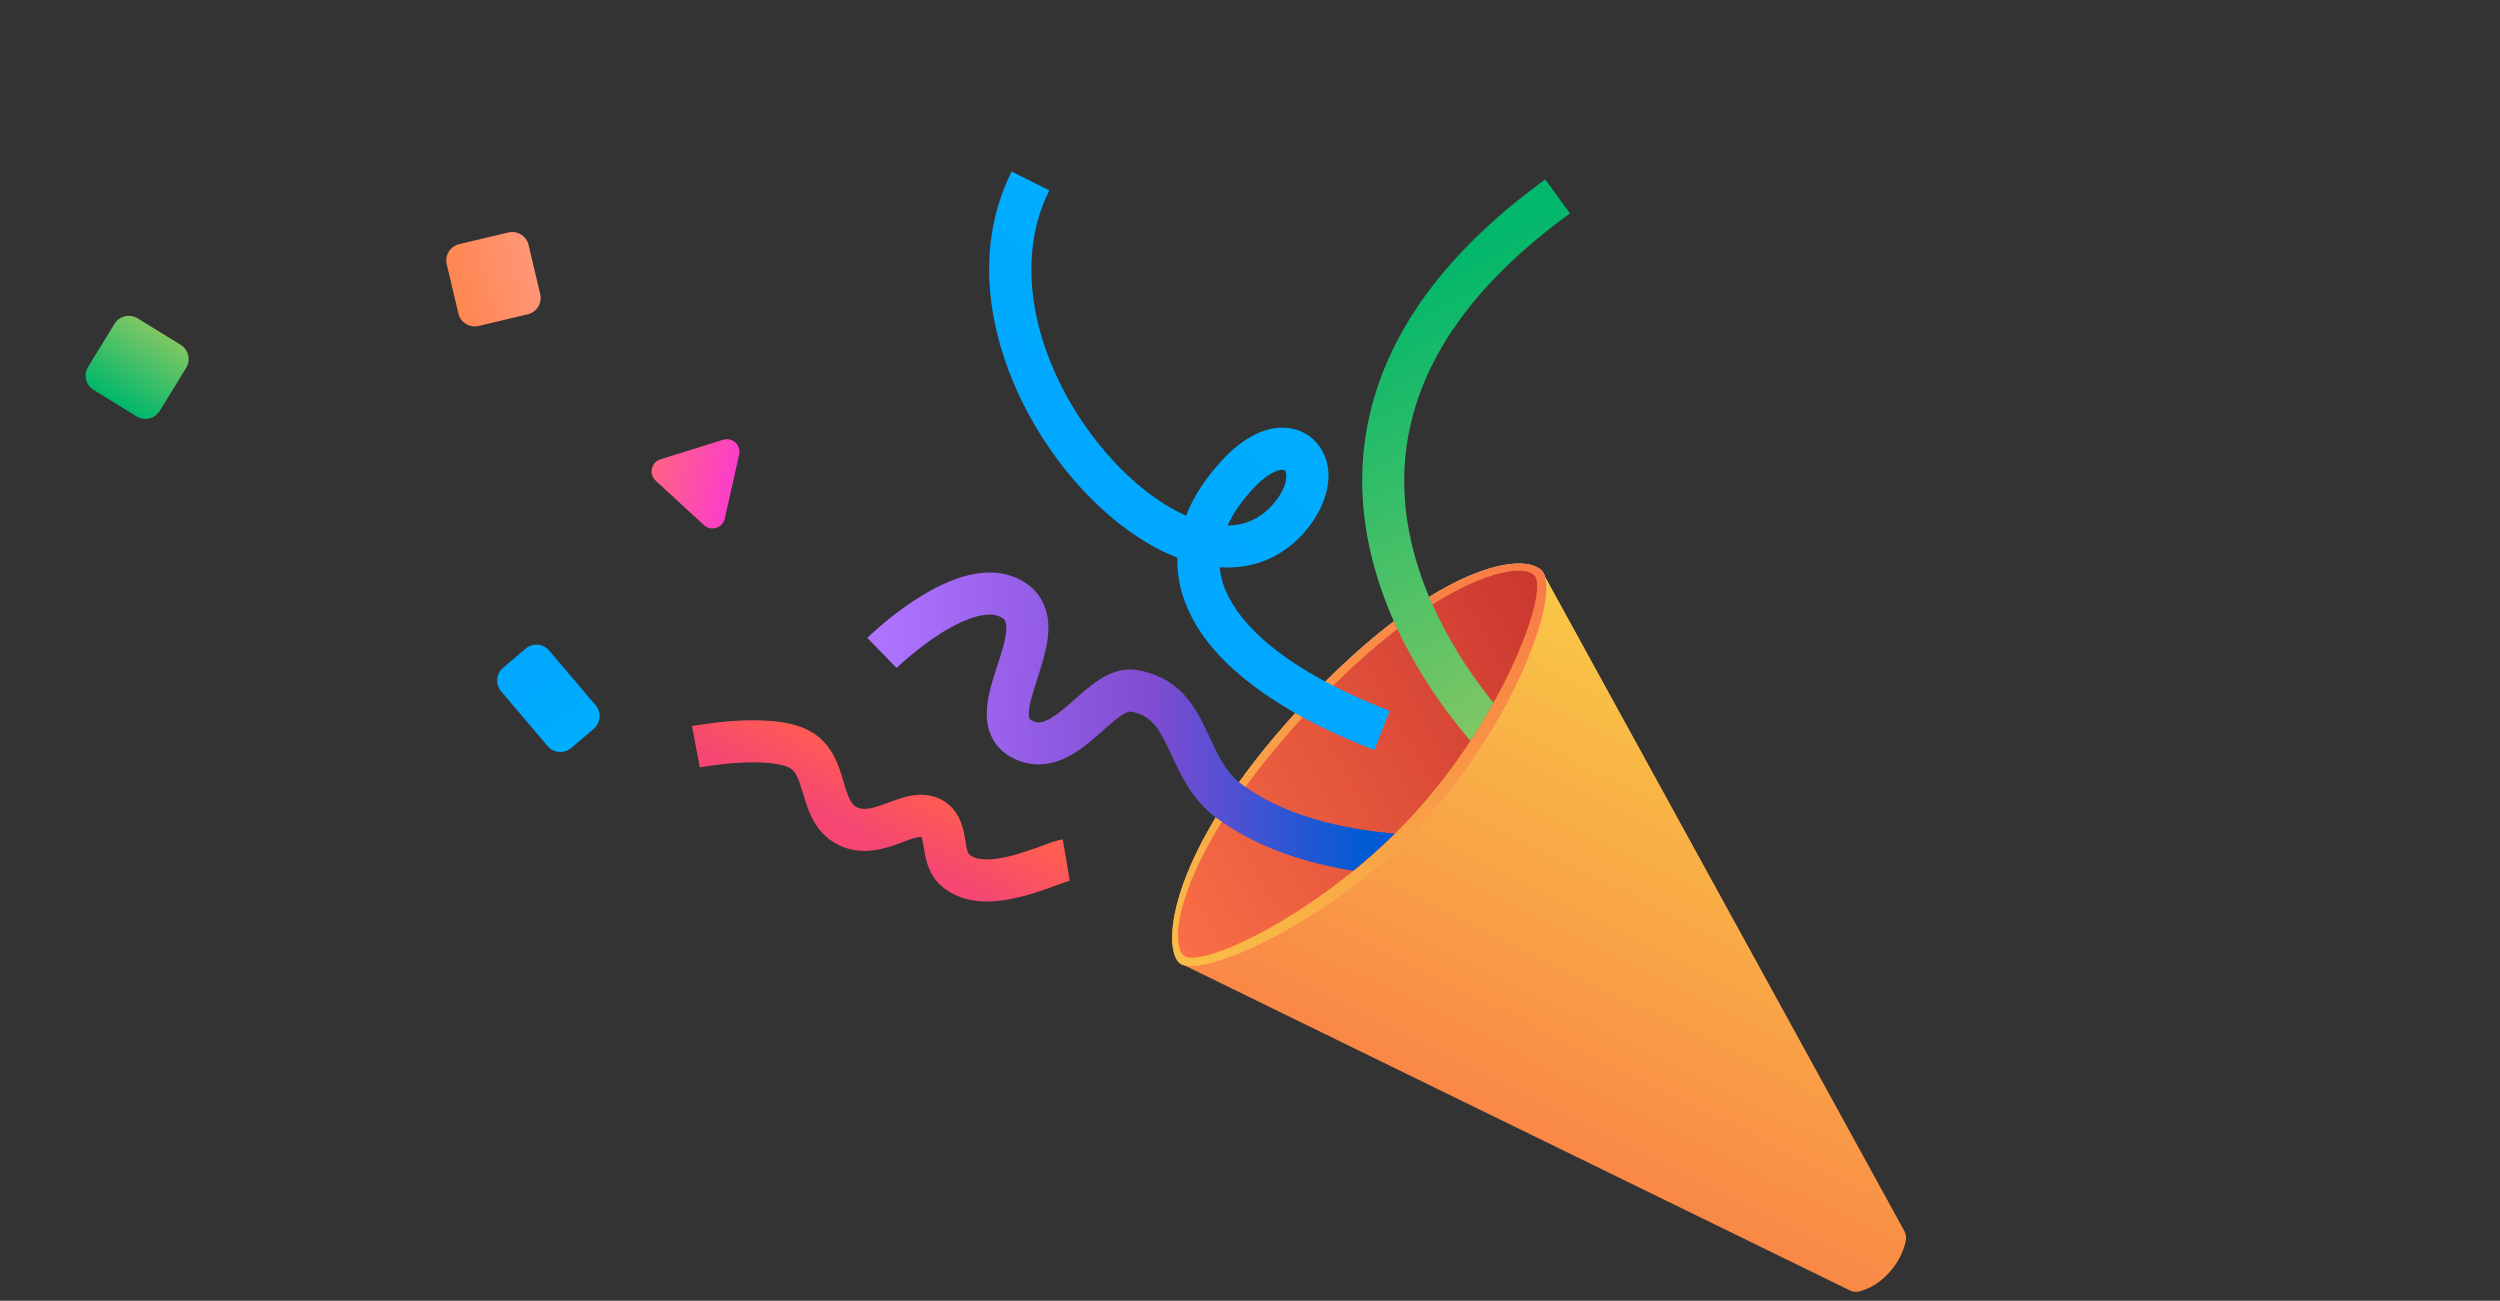 <svg width="394" height="205" viewBox="0 0 394 205" fill="none" xmlns="http://www.w3.org/2000/svg">
<rect x="0" y="0" width="394" height="205" fill="#333333" stroke="none"/>
<g clip-path="url(#clip0_1114_26935)">
<path d="M242.906 89.844L300.114 194.007C300.337 194.431 300.458 194.902 300.376 195.372C300.181 196.452 299.557 198.57 297.669 200.627C295.769 202.682 293.813 203.351 292.827 203.564C292.396 203.654 291.963 203.565 291.567 203.371L185.895 151.76L242.919 89.834L242.906 89.844Z" fill="url(#paint0_linear_1114_26935)"/>
<path d="M242.906 89.844L300.114 194.007C300.337 194.431 300.458 194.902 300.376 195.372C300.181 196.452 299.557 198.57 297.669 200.627C295.769 202.682 293.813 203.351 292.827 203.564C292.396 203.654 291.963 203.565 291.567 203.371L185.895 151.76L242.919 89.834L242.906 89.844Z" fill="url(#paint1_linear_1114_26935)"/>
<path d="M224.142 129.786C238.783 113.884 246.318 92.993 242.906 89.844C239.493 86.695 224.894 89.833 204.645 111.829C184.397 133.824 182.965 149.079 185.882 151.771C188.811 154.463 209.501 145.688 224.142 129.786Z" fill="url(#paint2_linear_1114_26935)"/>
<path d="M236.672 112.337C235.589 114.29 234.393 116.277 233.076 118.273C230.513 122.19 227.514 126.125 224.142 129.785C223.587 130.388 223.02 130.99 222.433 131.565C220.314 133.737 218.095 135.753 215.822 137.618C202.663 148.46 188.283 153.977 185.882 151.77C183.782 149.841 183.923 141.482 191.597 128.816C192.668 127.054 193.883 125.201 195.275 123.274C197.807 119.713 200.911 115.888 204.645 111.828C210.1 105.895 215.156 101.341 219.674 97.919C221.623 96.434 223.486 95.165 225.229 94.075C234.487 88.351 240.806 87.914 242.906 89.844C245.134 91.897 242.703 101.495 236.672 112.337Z" fill="url(#paint3_linear_1114_26935)"/>
<path d="M235.367 110.77C234.284 112.724 233.073 114.733 231.74 116.763C229.148 120.713 226.106 124.714 222.678 128.439C221.749 129.44 220.81 130.427 219.84 131.374C217.707 133.473 215.505 135.442 213.277 137.241C201.11 147.151 188.56 152.428 186.536 150.568C184.727 148.902 185.202 141.329 192.566 129.513C193.647 127.776 194.882 125.95 196.286 124.024C198.821 120.536 201.896 116.754 205.613 112.729C210.941 106.948 215.852 102.496 220.232 99.129C222.182 97.632 224.034 96.35 225.753 95.268C234.442 89.774 240.205 89.171 241.755 90.601C243.381 92.099 240.974 100.728 235.367 110.77Z" fill="url(#paint4_linear_1114_26935)"/>
<path fill-rule="evenodd" clip-rule="evenodd" d="M223.295 63.352C220.204 72.76 221.029 81.743 223.585 89.646C224.079 91.172 224.628 92.644 225.229 94.075C225.395 94.48 225.574 94.874 225.753 95.268C228.221 100.796 231.337 105.552 234.124 109.188C234.547 109.744 234.961 110.276 235.367 110.771C234.284 112.724 233.073 114.733 231.74 116.763C230.849 115.728 229.869 114.538 228.858 113.212C226.05 109.55 222.866 104.762 220.232 99.129C220.041 98.733 219.852 98.326 219.674 97.92C218.793 95.938 217.986 93.845 217.283 91.681C214.397 82.766 213.384 72.307 217 61.284C220.606 50.261 228.739 39.009 243.529 28.274L247.422 33.631C233.489 43.752 226.377 53.931 223.295 63.352Z" fill="url(#paint5_linear_1114_26935)"/>
<path fill-rule="evenodd" clip-rule="evenodd" d="M193.461 82.822C196.176 82.8 198.499 81.781 200.399 79.726C201.897 78.1 202.511 76.64 202.673 75.629C202.838 74.593 202.54 74.196 202.486 74.141C202.466 74.115 202.433 74.087 202.352 74.064C202.259 74.041 202.036 74.001 201.628 74.094C200.788 74.29 199.33 75.008 197.471 77.021C195.611 79.045 194.303 80.971 193.462 82.81L193.461 82.822ZM192.233 89.401C196.972 89.704 201.584 88.226 205.277 84.209C209.453 79.677 210.932 73.489 207.345 69.622C205.504 67.641 202.833 67.02 200.166 67.624C197.584 68.214 195.021 69.911 192.607 72.527C190.013 75.336 188.101 78.254 186.922 81.263C182.498 79.308 177.791 75.566 173.659 70.587C164.165 59.132 158.963 42.799 165.369 30L159.439 27.029C151.34 43.206 158.251 62.392 168.547 74.823C173.472 80.764 179.465 85.543 185.546 87.884C185.454 91.605 186.521 95.182 188.518 98.515C193.248 106.401 203.269 113.049 216.595 118.213L218.997 112.032C206.095 107.029 197.778 101.061 194.2 95.095C193.047 93.175 192.395 91.282 192.222 89.4L192.233 89.401Z" fill="url(#paint6_linear_1114_26935)"/>
<path fill-rule="evenodd" clip-rule="evenodd" d="M164.131 133.317C165.237 132.914 166.557 132.431 167.489 132.271L168.595 138.805C168.595 138.805 168.584 138.803 168.545 138.823C168.508 138.83 168.446 138.846 168.371 138.873C168.222 138.914 168.022 138.974 167.783 139.064C167.383 139.194 166.93 139.365 166.389 139.562C166.252 139.605 166.113 139.66 165.974 139.715C164.567 140.223 162.771 140.864 160.864 141.334C158.981 141.808 156.811 142.174 154.666 142.05C152.499 141.913 150.156 141.261 148.228 139.497C147.01 138.385 146.42 137.051 146.09 135.942C145.836 135.094 145.678 134.151 145.58 133.49C145.561 133.356 145.54 133.233 145.518 133.123C145.393 132.387 145.291 132.05 145.217 131.873C145.134 131.863 144.917 131.872 144.51 131.965C143.904 132.106 143.275 132.339 142.381 132.672C142.206 132.734 142.029 132.808 141.828 132.879C139.791 133.621 136.371 134.876 132.803 133.459C128.585 131.77 127.397 127.818 126.702 125.499C126.685 125.437 126.668 125.387 126.65 125.336C125.795 122.47 125.385 121.519 124.418 121.002C123.763 120.669 122.648 120.374 121.057 120.236C119.525 120.105 117.831 120.122 116.197 120.23C114.575 120.34 113.078 120.514 111.991 120.667C111.453 120.744 111.013 120.809 110.717 120.868C110.57 120.898 110.46 120.908 110.387 120.923C110.351 120.918 110.325 120.939 110.301 120.936L110.289 120.935C110.289 120.935 110.084 119.849 109.675 117.678C109.265 115.507 109.06 114.421 109.06 114.421L109.072 114.423L109.109 114.415C109.133 114.418 109.171 114.399 109.22 114.393C109.317 114.381 109.453 114.35 109.624 114.324C109.967 114.27 110.457 114.187 111.067 114.107C112.265 113.932 113.934 113.732 115.773 113.613C117.6 113.493 119.668 113.462 121.651 113.637C123.574 113.805 125.708 114.202 127.489 115.132C131.14 117.039 132.233 120.787 132.881 123.004C132.922 123.153 132.964 123.303 133.007 123.44C133.811 126.132 134.277 126.922 135.261 127.309C136.187 127.676 137.316 127.481 139.541 126.666C139.68 126.611 139.819 126.556 139.981 126.505C140.862 126.182 141.957 125.767 142.996 125.524C144.257 125.225 145.948 125.04 147.677 125.711C151.2 127.098 151.788 130.471 152.053 132.004C152.096 132.238 152.132 132.434 152.157 132.617C152.261 133.23 152.329 133.647 152.447 134.046C152.583 134.495 152.691 134.592 152.701 134.605C153.186 135.05 153.914 135.368 155.071 135.428C156.262 135.505 157.68 135.297 159.252 134.905C160.802 134.51 162.332 133.981 163.726 133.482C163.865 133.427 164.004 133.373 164.154 133.319L164.131 133.317Z" fill="url(#paint7_linear_1114_26935)"/>
<path fill-rule="evenodd" clip-rule="evenodd" d="M219.84 131.374C217.707 133.473 215.505 135.443 213.277 137.241C206.031 136.063 198.637 133.762 192.566 129.513C192.234 129.292 191.914 129.06 191.597 128.817C191.585 128.815 191.586 128.803 191.575 128.802C187.822 125.982 185.975 121.924 184.597 118.92C184.371 118.424 184.143 117.94 183.933 117.506C183.132 115.846 182.426 114.666 181.562 113.802C180.771 113.02 179.756 112.401 178.121 112.137C178.109 112.136 177.707 112.086 176.566 112.868C175.738 113.449 174.915 114.174 173.917 115.058C173.554 115.373 173.176 115.71 172.758 116.078C171.345 117.306 169.557 118.751 167.526 119.639C165.358 120.569 162.773 120.895 160.068 119.682C158.51 118.996 157.263 117.928 156.47 116.486C155.696 115.093 155.497 113.604 155.517 112.287C155.563 109.892 156.422 107.239 157.102 105.151C157.121 105.094 157.141 105.024 157.162 104.955C157.939 102.568 158.516 100.731 158.594 99.241C158.63 98.561 158.536 98.165 158.444 97.938C158.369 97.773 158.25 97.566 157.882 97.34C157.08 96.844 155.878 96.67 154.082 97.119C152.286 97.567 150.279 98.553 148.3 99.795C146.358 101.029 144.591 102.405 143.317 103.483C142.674 104.015 142.16 104.479 141.809 104.795C141.645 104.955 141.511 105.07 141.428 105.156C141.387 105.198 141.347 105.229 141.332 105.252L141.309 105.249L141.306 105.272C141.306 105.272 141.307 105.26 138.997 102.897L136.676 100.531L136.69 100.509L136.73 100.478C136.73 100.478 136.812 100.404 136.866 100.351C136.975 100.245 137.138 100.097 137.342 99.906C137.748 99.537 138.328 99.021 139.04 98.414C140.473 97.212 142.483 95.626 144.773 94.195C147.027 92.772 149.72 91.379 152.47 90.69C155.232 90.002 158.471 89.913 161.369 91.702C162.851 92.619 163.909 93.854 164.539 95.349C165.153 96.781 165.282 98.25 165.211 99.585C165.088 102.018 164.233 104.647 163.553 106.735C163.541 106.829 163.495 106.908 163.472 107.001C162.691 109.412 162.166 111.123 162.149 112.416C162.138 112.991 162.229 113.218 162.269 113.283C162.29 113.31 162.357 113.45 162.766 113.633C163.425 113.931 164.038 113.924 164.9 113.551C165.915 113.113 167.028 112.268 168.415 111.061C168.695 110.832 168.98 110.567 169.29 110.294C170.368 109.348 171.608 108.254 172.792 107.418C174.328 106.361 176.564 105.175 179.188 105.598C182.186 106.091 184.466 107.347 186.239 109.104C187.925 110.79 189.028 112.824 189.896 114.624C190.214 115.252 190.486 115.862 190.763 116.436C192.108 119.316 193.159 121.571 195.275 123.274C195.361 123.357 195.46 123.429 195.559 123.502C195.8 123.688 196.042 123.862 196.286 124.024C202.705 128.568 211.363 130.642 219.84 131.374Z" fill="url(#paint8_linear_1114_26935)"/>
<path d="M18.044 51.039C18.811 49.79 20.443 49.405 21.692 50.173L28.469 54.341C29.717 55.109 30.102 56.741 29.335 57.989L25.168 64.755C24.4 66.003 22.768 66.388 21.52 65.621L14.754 61.454C13.506 60.686 13.121 59.054 13.889 57.806L18.057 51.028L18.044 51.039Z" fill="url(#paint9_linear_1114_26935)"/>
<path d="M80.117 36.64C81.539 36.301 82.966 37.175 83.304 38.609L85.136 46.35C85.475 47.772 84.589 49.198 83.167 49.537L75.426 51.369C74.004 51.708 72.578 50.822 72.239 49.4L70.407 41.659C70.068 40.237 70.942 38.809 72.376 38.472L80.117 36.64Z" fill="url(#paint10_linear_1114_26935)"/>
<path d="M93.858 111.124C94.811 112.239 94.674 113.914 93.56 114.867L90.029 117.872C88.915 118.825 87.239 118.688 86.288 117.562L78.993 108.973C78.04 107.858 78.176 106.183 79.289 105.241L82.82 102.237C83.935 101.283 85.61 101.42 86.551 102.533L93.846 111.122L93.858 111.124Z" fill="url(#paint11_linear_1114_26935)"/>
<path d="M103.34 75.751C102.209 74.71 102.634 72.843 104.094 72.388L113.959 69.309C115.419 68.855 116.83 70.146 116.488 71.64L114.224 81.727C113.894 83.221 112.06 83.785 110.939 82.757L103.338 75.762L103.34 75.751Z" fill="url(#paint12_linear_1114_26935)"/>
</g>
<defs>
<linearGradient id="paint0_linear_1114_26935" x1="276.649" y1="106.635" x2="226.551" y2="207.287" gradientUnits="userSpaceOnUse">
<stop stop-color="#F9C846"/>
<stop offset="1" stop-color="#F96E46"/>
</linearGradient>
<linearGradient id="paint1_linear_1114_26935" x1="276.649" y1="106.635" x2="226.551" y2="207.287" gradientUnits="userSpaceOnUse">
<stop stop-color="#F9C846"/>
<stop offset="1" stop-color="#F96E46" stop-opacity="0"/>
</linearGradient>
<linearGradient id="paint2_linear_1114_26935" x1="222.042" y1="70.72" x2="208.653" y2="155.195" gradientUnits="userSpaceOnUse">
<stop stop-color="#FFEECA"/>
<stop offset="1" stop-color="#FF8576"/>
</linearGradient>
<linearGradient id="paint3_linear_1114_26935" x1="193.919" y1="168.66" x2="234.569" y2="71.404" gradientUnits="userSpaceOnUse">
<stop stop-color="#F9C846"/>
<stop offset="1" stop-color="#F96E46"/>
</linearGradient>
<linearGradient id="paint4_linear_1114_26935" x1="179.931" y1="138.56" x2="316.777" y2="64.446" gradientUnits="userSpaceOnUse">
<stop stop-color="#F96E46"/>
<stop offset="1" stop-color="#9B0019"/>
</linearGradient>
<linearGradient id="paint5_linear_1114_26935" x1="254.101" y1="103.923" x2="221.569" y2="43.876" gradientUnits="userSpaceOnUse">
<stop stop-color="#7FC764"/>
<stop offset="1" stop-color="#00B76B"/>
</linearGradient>
<linearGradient id="paint6_linear_1114_26935" x1="216.207" y1="42.02" x2="169.065" y2="93.212" gradientUnits="userSpaceOnUse">
<stop stop-color="#00B2FF"/>
<stop offset="1" stop-color="#00A5FF"/>
</linearGradient>
<linearGradient id="paint7_linear_1114_26935" x1="141.443" y1="121.61" x2="136.217" y2="131.58" gradientUnits="userSpaceOnUse">
<stop stop-color="#FF5D51"/>
<stop offset="1" stop-color="#F54772"/>
</linearGradient>
<linearGradient id="paint8_linear_1114_26935" x1="138.33" y1="112.69" x2="215.506" y2="114.429" gradientUnits="userSpaceOnUse">
<stop stop-color="#AE74FF"/>
<stop offset="0.56" stop-color="#804BD1"/>
<stop offset="1" stop-color="#005BD4"/>
</linearGradient>
<linearGradient id="paint9_linear_1114_26935" x1="25.069" y1="52.25" x2="18.119" y2="63.541" gradientUnits="userSpaceOnUse">
<stop stop-color="#7FC764"/>
<stop offset="1" stop-color="#00B76B"/>
</linearGradient>
<linearGradient id="paint10_linear_1114_26935" x1="84.227" y1="42.468" x2="71.329" y2="45.53" gradientUnits="userSpaceOnUse">
<stop stop-color="#FF9677"/>
<stop offset="1" stop-color="#FF8650"/>
</linearGradient>
<linearGradient id="paint11_linear_1114_26935" x1="100.781" y1="126.939" x2="77.166" y2="99.168" gradientUnits="userSpaceOnUse">
<stop stop-color="#00B2FF"/>
<stop offset="1" stop-color="#00A5FF"/>
</linearGradient>
<linearGradient id="paint12_linear_1114_26935" x1="100.81" y1="73.419" x2="120.213" y2="77.768" gradientUnits="userSpaceOnUse">
<stop stop-color="#FF6978"/>
<stop offset="1" stop-color="#FB2FE5"/>
</linearGradient>
<clipPath id="clip0_1114_26935">
<rect width="301.554" height="167.961" fill="white" transform="translate(20.758 0.529) rotate(7.099)"/>
</clipPath>
</defs>
</svg>
